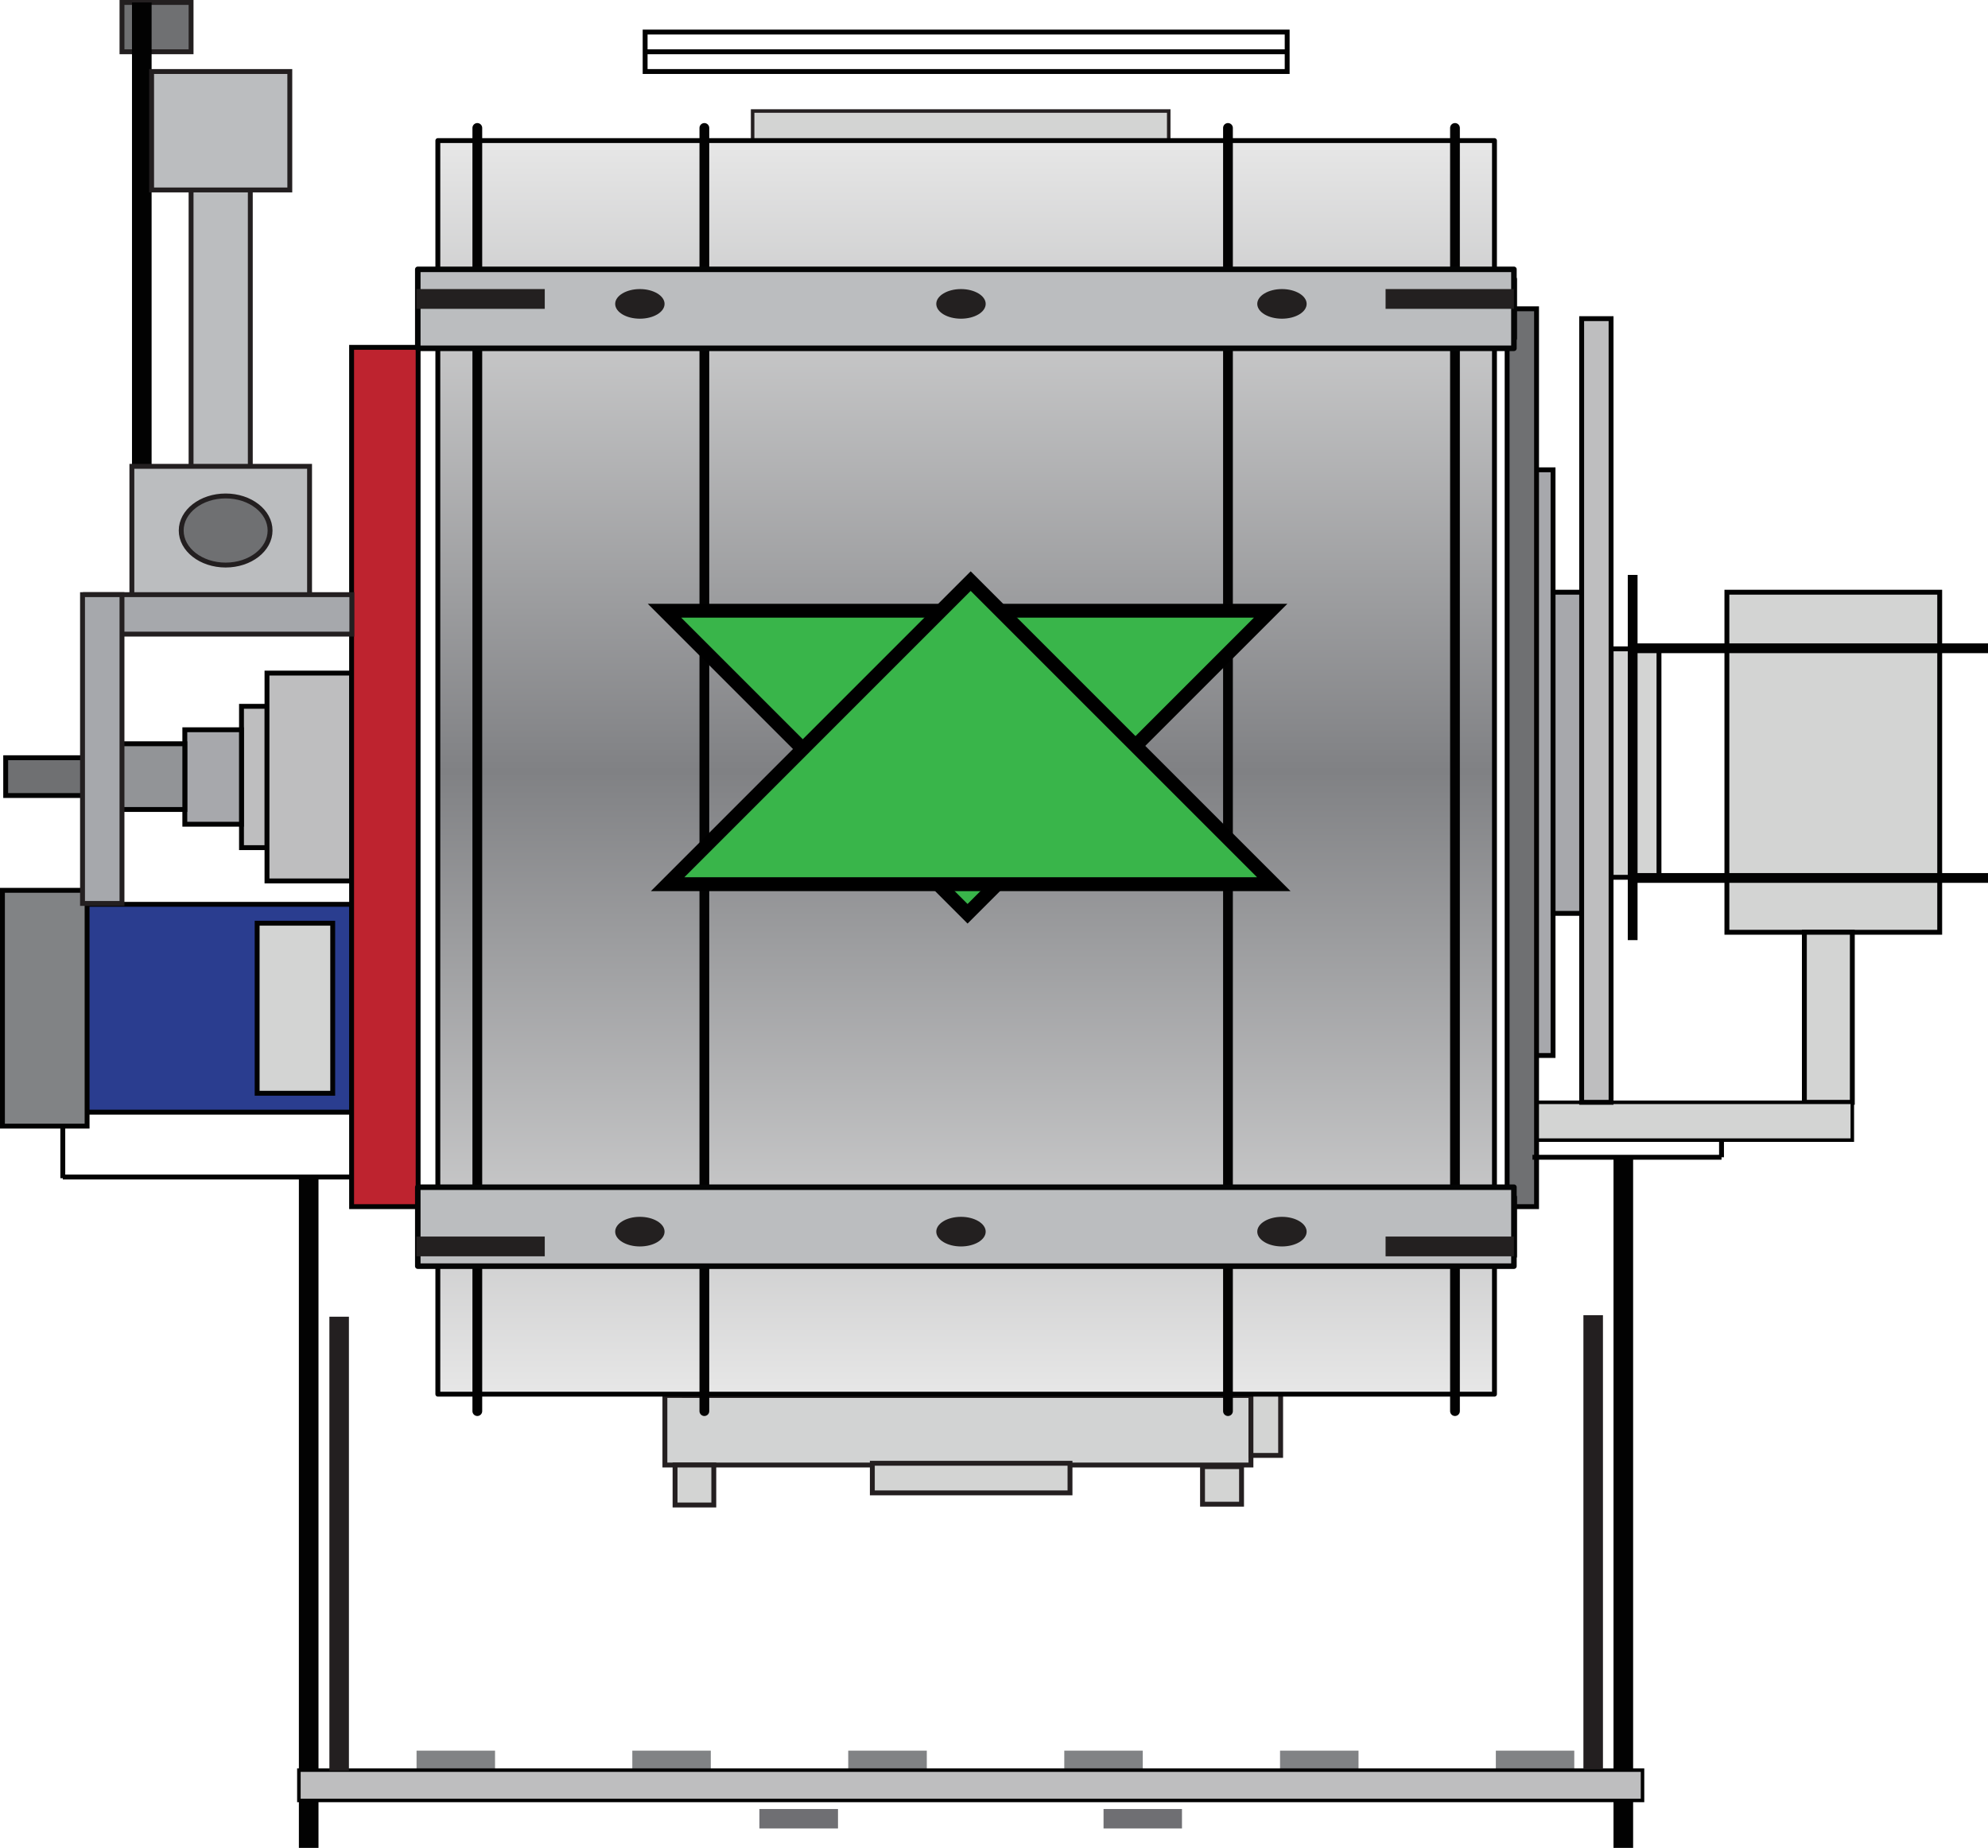 <?xml version="1.0" encoding="utf-8"?>
<!-- Generator: Adobe Illustrator 15.0.0, SVG Export Plug-In . SVG Version: 6.00 Build 0)  -->
<!DOCTYPE svg PUBLIC "-//W3C//DTD SVG 1.0//EN" "http://www.w3.org/TR/2001/REC-SVG-20010904/DTD/svg10.dtd">
<svg version="1.0" id="Livello_3" xmlns:x="http://ns.adobe.com/Extensibility/1.0/" xmlns:i="http://ns.adobe.com/AdobeIllustrator/10.0/" xmlns:graph="http://ns.adobe.com/Graphs/1.0/"
	 xmlns="http://www.w3.org/2000/svg" xmlns:xlink="http://www.w3.org/1999/xlink" xmlns:a="http://ns.adobe.com/AdobeSVGViewerExtensions/3.0/"
	 x="0px" y="0px" width="101.787px" height="94.615px" viewBox="0 0 101.787 94.615" enable-background="new 0 0 101.787 94.615"
	 xml:space="preserve">
<g>
	<g>
		
			<rect x="34.043" y="71.449" fill="#D2D3D3" stroke="#241F20" stroke-width="0.25" stroke-linecap="square" stroke-miterlimit="10" width="30.006" height="3.563"/>
		
			<rect x="35.043" y="69.4" fill="#D3D4D3" stroke="#241F20" stroke-width="0.25" stroke-linecap="square" stroke-miterlimit="10" width="29.018" height="2.049"/>
		
			<rect x="64.049" y="67.846" fill="#D3D4D3" stroke="#241F20" stroke-width="0.25" stroke-linecap="square" stroke-miterlimit="10" width="1.52" height="6.674"/>
		
			<rect x="61.57" y="75.094" fill="#D3D4D3" stroke="#241F20" stroke-width="0.25" stroke-linecap="square" stroke-miterlimit="10" width="1.998" height="1.924"/>
		
			<rect x="34.563" y="75.012" fill="#D3D4D3" stroke="#241F20" stroke-width="0.25" stroke-linecap="square" stroke-miterlimit="10" width="1.984" height="2.047"/>
		
			<rect x="44.664" y="74.922" fill="#D3D4D3" stroke="#241F20" stroke-width="0.25" stroke-linecap="square" stroke-miterlimit="10" width="10.121" height="1.516"/>
	</g>
	
		<rect x="38.535" y="5.684" fill="#D3D4D3" stroke="#241F20" stroke-width="0.18" stroke-linecap="square" stroke-miterlimit="10" width="21.305" height="1.935"/>
	<g>
		
			<rect x="88.418" y="30.322" fill="#D3D4D3" stroke="#020202" stroke-width="0.25" stroke-miterlimit="10" width="10.896" height="17.412"/>
		
			<rect x="78.529" y="24.055" fill="#A7A8AC" stroke="#020202" stroke-width="0.25" stroke-miterlimit="10" width="0.988" height="29.988"/>
		
			<rect x="79.518" y="30.322" fill="#A7A8AC" stroke="#020202" stroke-width="0.25" stroke-miterlimit="10" width="1.98" height="16.444"/>
		
			<rect x="82.488" y="33.223" fill="#D3D4D3" stroke="#020202" stroke-width="0.25" stroke-miterlimit="10" width="2.453" height="11.696"/>
		
			<rect x="92.385" y="47.734" fill="#D3D4D3" stroke="#020202" stroke-width="0.25" stroke-miterlimit="10" width="2.455" height="8.707"/>
		
			<rect x="78.014" y="56.441" fill="#D3D4D3" stroke="#020202" stroke-width="0.18" stroke-miterlimit="10" width="16.826" height="1.936"/>
		
			<rect x="77.166" y="15.811" fill="#6F7072" stroke="#020202" stroke-width="0.25" stroke-miterlimit="10" width="1.506" height="45.971"/>
		
			<rect x="80.982" y="16.315" fill="#BEBEBF" stroke="#020202" stroke-width="0.25" stroke-miterlimit="10" width="1.506" height="40.126"/>
		
			<line fill="none" stroke="#020202" stroke-width="0.5" stroke-miterlimit="10" x1="101.787" y1="33.193" x2="83.525" y2="33.193"/>
		<line fill="none" stroke="#020202" stroke-width="0.5" stroke-miterlimit="10" x1="101.787" y1="44.953" x2="83.67" y2="44.953"/>
		<line fill="none" stroke="#020202" stroke-width="0.5" stroke-miterlimit="10" x1="83.594" y1="29.437" x2="83.594" y2="48.136"/>
	</g>
	
		<linearGradient id="SVGID_1_" gradientUnits="userSpaceOnUse" x1="49.448" y1="72.186" x2="49.448" y2="8" gradientTransform="matrix(1 0 0 1 0.02 -0.801)">
		<stop  offset="0" style="stop-color:#E7E7E7"/>
		<stop  offset="0.497" style="stop-color:#808184"/>
		<stop  offset="1" style="stop-color:#E7E7E7"/>
		<a:midPointStop  offset="0" style="stop-color:#E7E7E7"/>
		<a:midPointStop  offset="0.5" style="stop-color:#E7E7E7"/>
		<a:midPointStop  offset="0.497" style="stop-color:#808184"/>
		<a:midPointStop  offset="0.5" style="stop-color:#808184"/>
		<a:midPointStop  offset="1" style="stop-color:#E7E7E7"/>
	</linearGradient>
	
		<rect x="22.418" y="7.199" fill="url(#SVGID_1_)" stroke="#020202" stroke-width="0.25" stroke-linecap="round" stroke-linejoin="round" stroke-miterlimit="10" width="54.1" height="64.186"/>
	<g>
		
			<line fill="none" stroke="#020202" stroke-width="0.5" stroke-linecap="round" stroke-linejoin="round" stroke-miterlimit="10" x1="24.439" y1="6.551" x2="24.439" y2="72.252"/>
		
			<line fill="none" stroke="#020202" stroke-width="0.5" stroke-linecap="round" stroke-linejoin="round" stroke-miterlimit="10" x1="36.064" y1="6.551" x2="36.064" y2="72.252"/>
		
			<line fill="none" stroke="#020202" stroke-width="0.5" stroke-linecap="round" stroke-linejoin="round" stroke-miterlimit="10" x1="74.496" y1="6.551" x2="74.496" y2="72.252"/>
		
			<line fill="none" stroke="#020202" stroke-width="0.5" stroke-linecap="round" stroke-linejoin="round" stroke-miterlimit="10" x1="62.873" y1="6.551" x2="62.873" y2="72.252"/>
	</g>
	<g>
		<polyline fill="#020202" points="16.307,60.277 16.307,94.615 15.303,94.615 15.303,60.277 		"/>
		<polyline fill="#020202" points="83.617,59.332 83.617,94.615 82.613,94.615 82.613,59.332 		"/>
		<rect x="21.328" y="89.637" fill="#818385" width="4.018" height="0.996"/>
		<rect x="32.375" y="89.637" fill="#818385" width="4.018" height="0.996"/>
		<rect x="43.43" y="89.637" fill="#818385" width="4.023" height="0.996"/>
		<rect x="54.492" y="89.637" fill="#818385" width="4.018" height="0.996"/>
		<rect x="65.539" y="89.637" fill="#818385" width="4.018" height="0.996"/>
		<rect x="76.588" y="89.637" fill="#818385" width="4.016" height="0.996"/>
		<rect x="56.502" y="92.625" fill="#6F6F73" width="4.016" height="0.996"/>
		<rect x="38.883" y="92.625" fill="#6F6F73" width="4.023" height="0.996"/>
		
			<rect x="15.303" y="90.633" fill="#BEBEBF" stroke="#020202" stroke-width="0.18" stroke-miterlimit="10" width="68.795" height="1.553"/>
		<line fill="none" stroke="#231F20" stroke-miterlimit="10" x1="17.365" y1="67.418" x2="17.365" y2="90.666"/>
		<line fill="none" stroke="#231F20" stroke-miterlimit="10" x1="81.572" y1="67.34" x2="81.572" y2="90.588"/>
	</g>
	<g>
		
			<rect x="12.365" y="36.165" fill="#BEBEBF" stroke="#020202" stroke-width="0.25" stroke-miterlimit="10" width="1.314" height="7.236"/>
		
			<rect x="13.67" y="34.463" fill="#BEBEBF" stroke="#020202" stroke-width="0.25" stroke-miterlimit="10" width="4.332" height="10.642"/>
		
			<rect x="9.463" y="37.365" fill="#A7A8AC" stroke="#020202" stroke-width="0.25" stroke-miterlimit="10" width="2.9" height="4.837"/>
		
			<rect x="4.625" y="38.082" fill="#929497" stroke="#020202" stroke-width="0.25" stroke-miterlimit="10" width="4.838" height="3.365"/>
		
			<rect x="0.291" y="38.797" fill="#6F7072" stroke="#020202" stroke-width="0.25" stroke-miterlimit="10" width="4.334" height="1.935"/>
		
			<rect x="3.994" y="46.303" fill="#2A3D8F" stroke="#020202" stroke-width="0.25" stroke-miterlimit="10" width="14.008" height="10.642"/>
		
			<rect x="0.125" y="45.586" fill="#818385" stroke="#020202" stroke-width="0.25" stroke-miterlimit="10" width="4.334" height="12.074"/>
		
			<rect x="13.166" y="47.27" fill="#D3D4D3" stroke="#020202" stroke-width="0.25" stroke-miterlimit="10" width="3.869" height="8.707"/>
		
			<rect x="18.002" y="17.785" fill="#BE232F" stroke="#020202" stroke-width="0.25" stroke-miterlimit="10" width="3.406" height="43.997"/>
	</g>
	<g>
		
			<rect x="33.031" y="1.641" fill="none" stroke="#020202" stroke-width="0.25" stroke-miterlimit="10" width="32.873" height="2.021"/>
		<line fill="none" stroke="#020202" stroke-width="0.25" stroke-miterlimit="10" x1="33.031" y1="2.651" x2="65.904" y2="2.651"/>
	</g>
	<g>
		<line fill="none" stroke="#020202" stroke-width="0.25" stroke-miterlimit="10" x1="18.014" y1="60.266" x2="3.215" y2="60.266"/>
		<line fill="none" stroke="#020202" stroke-width="0.25" stroke-miterlimit="10" x1="3.215" y1="60.326" x2="3.215" y2="57.671"/>
	</g>
	<g>
		
			<line fill="none" stroke="#020202" stroke-width="0.25" stroke-miterlimit="10" x1="78.463" y1="59.254" x2="88.143" y2="59.254"/>
		
			<line fill="none" stroke="#020202" stroke-width="0.25" stroke-miterlimit="10" x1="88.143" y1="59.254" x2="88.143" y2="58.387"/>
	</g>
	<g>
		
			<rect x="6.246" y="0.125" fill="#6F7072" stroke="#231F20" stroke-width="0.25" stroke-miterlimit="10" width="3.537" height="2.526"/>
		<polyline fill="#020202" points="7.762,0.125 7.762,24.383 6.758,24.383 6.758,0.125 		"/>
		
			<rect x="9.783" y="5.178" fill="#BBBDBF" stroke="#231F20" stroke-width="0.25" stroke-miterlimit="10" width="3.033" height="19.205"/>
		
			<rect x="7.762" y="3.662" fill="#BBBDBF" stroke="#231F20" stroke-width="0.25" stroke-miterlimit="10" width="7.076" height="6.064"/>
		
			<rect x="6.752" y="23.877" fill="#BBBDBF" stroke="#231F20" stroke-width="0.25" stroke-miterlimit="10" width="9.098" height="7.581"/>
		
			<rect x="4.369" y="30.447" fill="#A6A8AC" stroke="#231F20" stroke-width="0.25" stroke-miterlimit="10" width="13.645" height="2.021"/>
		
			<rect x="4.225" y="30.447" fill="#A6A8AC" stroke="#231F20" stroke-width="0.25" stroke-miterlimit="10" width="2.021" height="15.811"/>
		
			<ellipse fill="#6F7072" stroke="#231F20" stroke-width="0.25" stroke-miterlimit="10" cx="11.553" cy="27.163" rx="2.275" ry="1.769"/>
	</g>
	
		<polygon fill-rule="evenodd" clip-rule="evenodd" fill="#39B54A" stroke="#000000" stroke-width="0.709" stroke-miterlimit="10" points="
		49.54,46.787 34.022,31.27 65.059,31.27 	"/>
	
		<polygon fill-rule="evenodd" clip-rule="evenodd" fill="#39B54A" stroke="#000000" stroke-width="0.709" stroke-miterlimit="10" points="
		49.7,29.754 34.183,45.272 65.219,45.272 	"/>
	<g id="_x30_1_3_">
		<g>
			
				<rect x="21.408" y="14.295" fill="#BBBDBF" stroke="#040505" stroke-width="0.283" stroke-linecap="round" stroke-linejoin="round" stroke-miterlimit="10" width="1.01" height="3.032"/>
			
				<rect x="21.408" y="61.295" fill="#BBBDBF" stroke="#040505" stroke-width="0.283" stroke-linecap="round" stroke-linejoin="round" stroke-miterlimit="10" width="1.01" height="3.032"/>
			
				<rect x="76.518" y="61.295" fill="#BBBDBF" stroke="#040505" stroke-width="0.283" stroke-linecap="round" stroke-linejoin="round" stroke-miterlimit="10" width="1.012" height="3.032"/>
			
				<rect x="76.518" y="14.295" fill="#BBBDBF" stroke="#040505" stroke-width="0.283" stroke-linecap="round" stroke-linejoin="round" stroke-miterlimit="10" width="1.012" height="3.032"/>
		</g>
		<g>
			
				<rect x="21.391" y="13.791" fill="#BBBDBF" stroke="#040505" stroke-width="0.283" stroke-linecap="round" stroke-linejoin="round" stroke-miterlimit="10" width="56.123" height="4.043"/>
			<path fill="#232020" d="M31.498,15.559c0,0.42,0.564,0.759,1.264,0.759c0.697,0,1.264-0.339,1.264-0.759
				c0-0.414-0.566-0.758-1.264-0.758C32.063,14.801,31.498,15.145,31.498,15.559z"/>
			<path fill="#232020" d="M47.938,15.559c0,0.42,0.566,0.759,1.264,0.759c0.699,0,1.266-0.339,1.266-0.759
				c0-0.414-0.566-0.758-1.266-0.758C48.504,14.801,47.938,15.145,47.938,15.559z"/>
			<path fill="#232020" d="M64.373,15.559c0,0.42,0.564,0.759,1.264,0.759c0.697,0,1.264-0.339,1.264-0.759
				c0-0.414-0.566-0.758-1.264-0.758C64.938,14.801,64.373,15.145,64.373,15.559z"/>
			<rect x="21.322" y="14.801" fill="#232020" width="6.57" height="1.012"/>
			<rect x="70.943" y="14.801" fill="#232020" width="6.57" height="1.012"/>
		</g>
		<g>
			
				<rect x="21.391" y="60.787" fill="#BBBDBF" stroke="#040505" stroke-width="0.283" stroke-linecap="round" stroke-linejoin="round" stroke-miterlimit="10" width="56.123" height="4.043"/>
			<path fill="#232020" d="M31.498,63.062c0-0.414,0.564-0.758,1.264-0.758c0.697,0,1.264,0.344,1.264,0.758
				c0,0.419-0.566,0.759-1.264,0.759C32.063,63.82,31.498,63.48,31.498,63.062z"/>
			<path fill="#232020" d="M47.938,63.062c0-0.414,0.566-0.758,1.264-0.758c0.699,0,1.266,0.344,1.266,0.758
				c0,0.419-0.566,0.759-1.266,0.759C48.504,63.82,47.938,63.48,47.938,63.062z"/>
			<path fill="#232020" d="M64.373,63.062c0-0.414,0.564-0.758,1.264-0.758c0.697,0,1.264,0.344,1.264,0.758
				c0,0.419-0.566,0.759-1.264,0.759C64.938,63.82,64.373,63.48,64.373,63.062z"/>
			<rect x="21.322" y="63.314" fill="#232020" width="6.57" height="1.011"/>
			<rect x="70.943" y="63.314" fill="#232020" width="6.57" height="1.011"/>
		</g>
	</g>
</g>
</svg>
